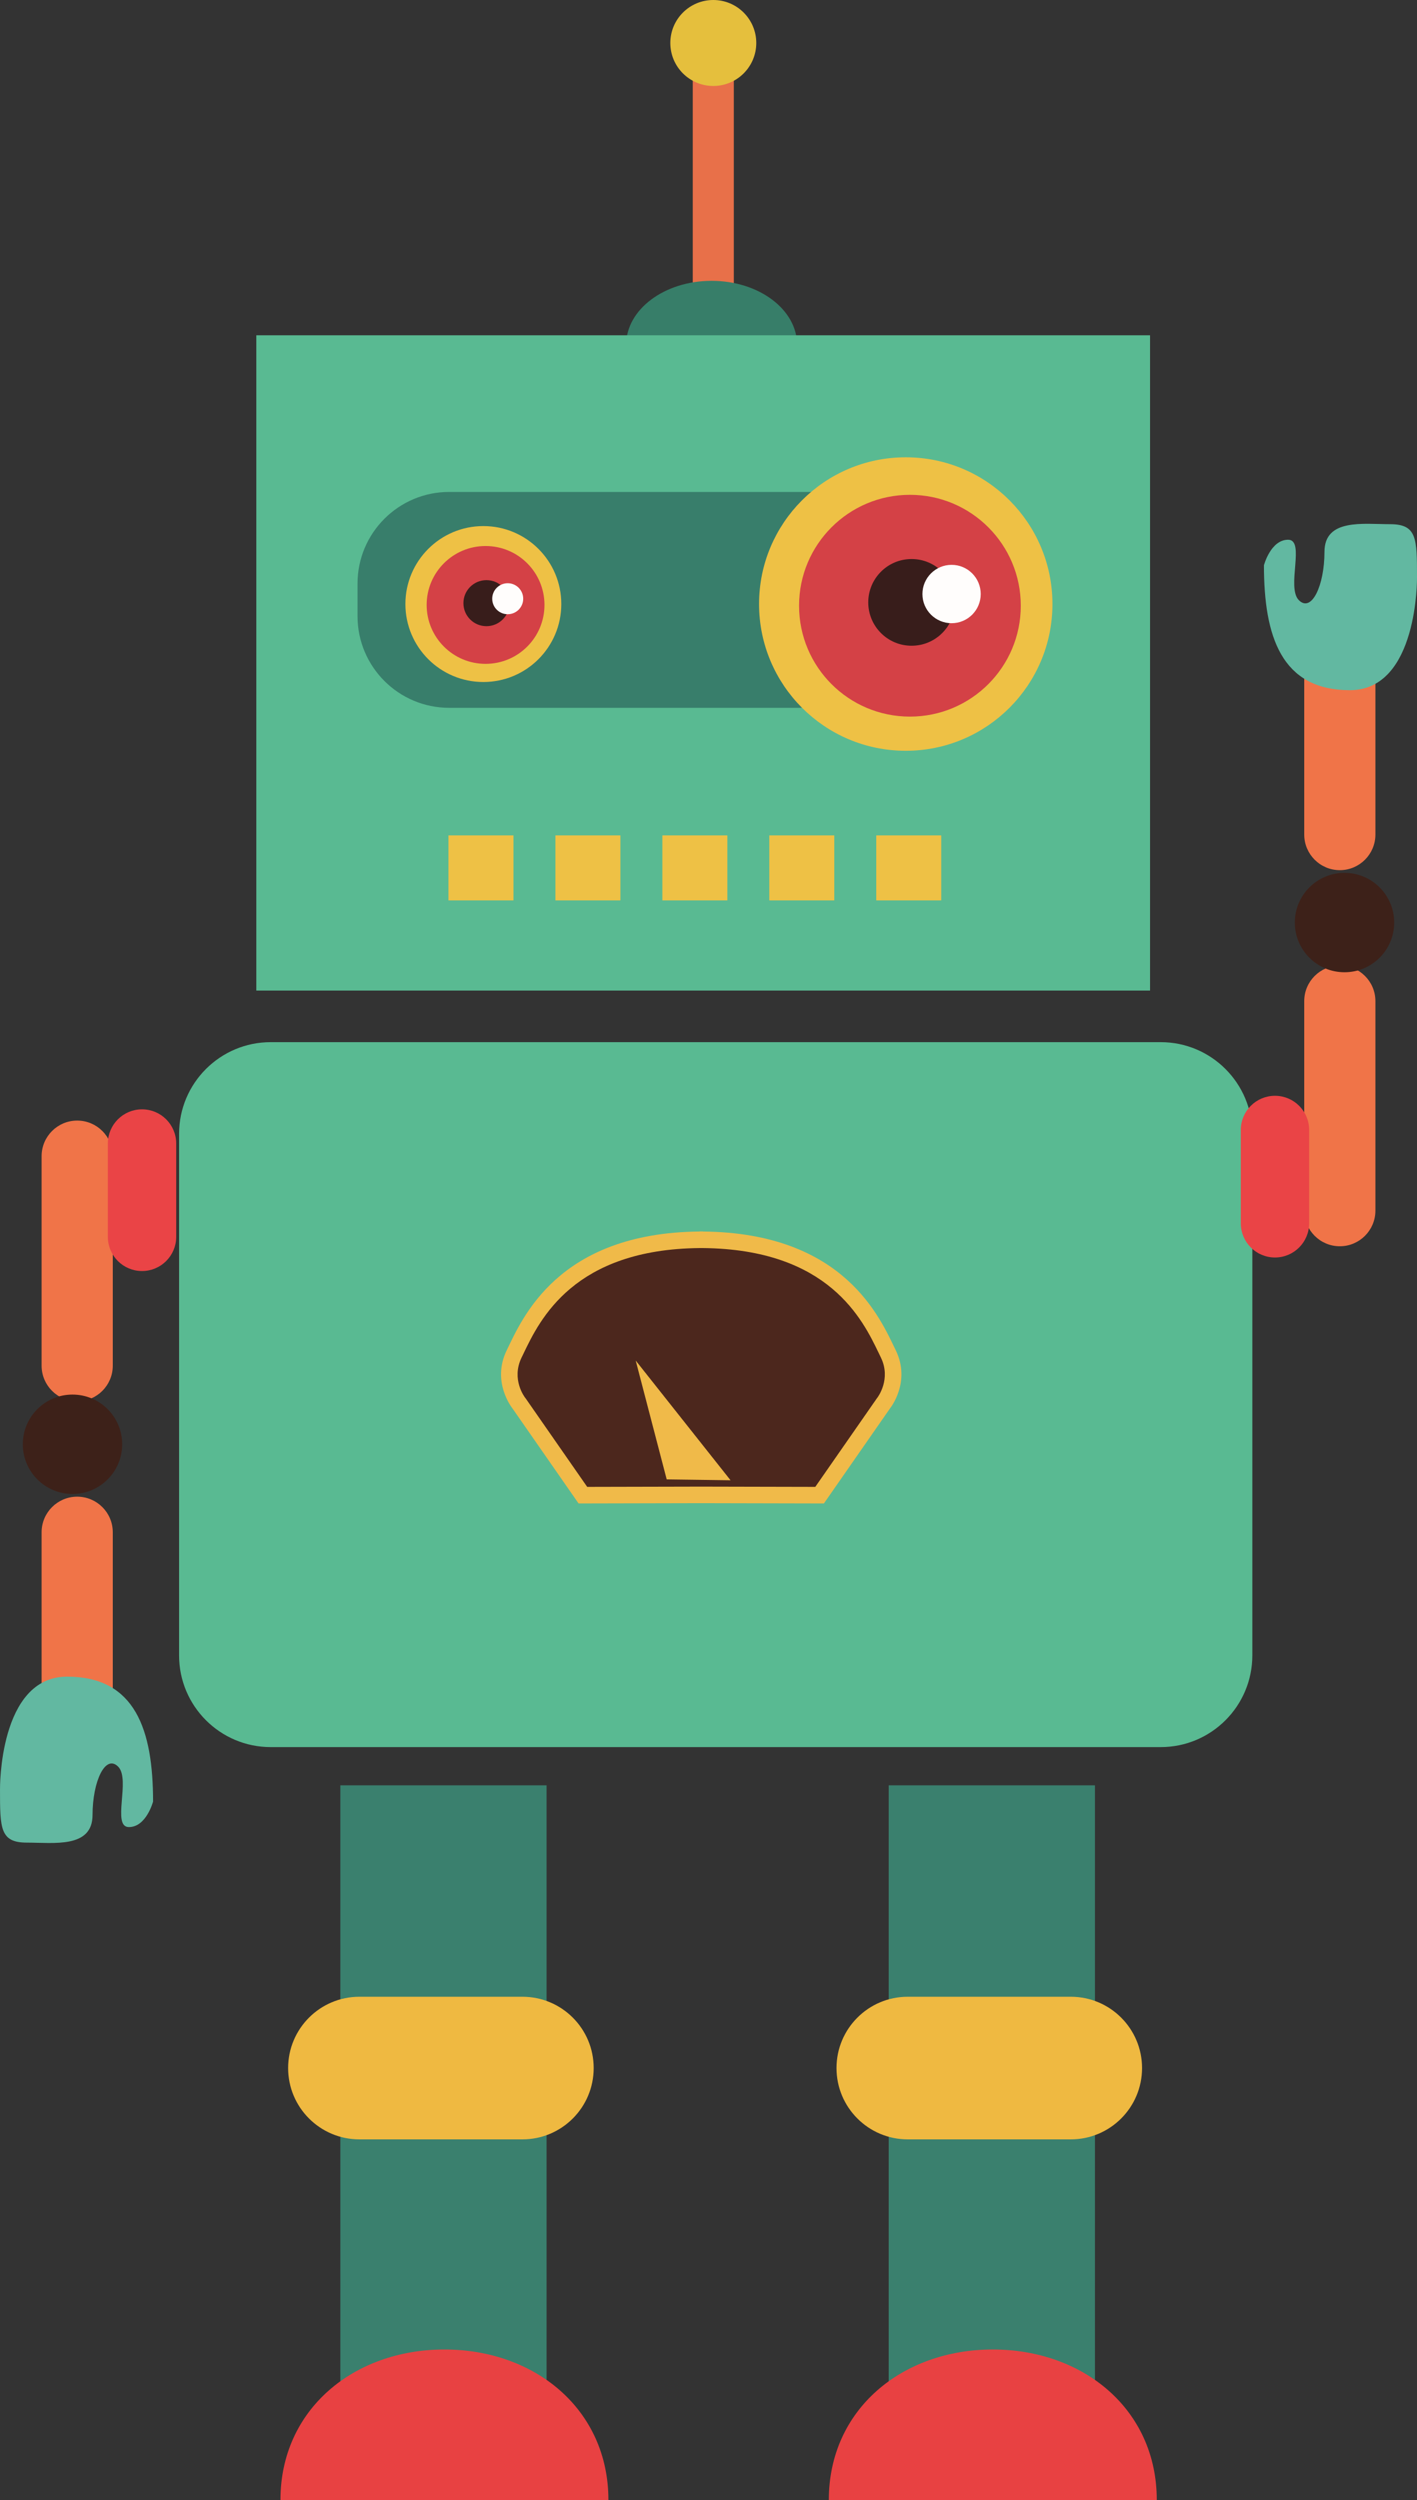 <?xml version="1.0" encoding="UTF-8" standalone="no"?>
<!-- Created with Inkscape (http://www.inkscape.org/) -->

<svg
   xmlns:dc="http://purl.org/dc/elements/1.1/"
   xmlns:cc="http://creativecommons.org/ns#"
   xmlns:rdf="http://www.w3.org/1999/02/22-rdf-syntax-ns#"
   xmlns:svg="http://www.w3.org/2000/svg"
   xmlns="http://www.w3.org/2000/svg"
   xmlns:sodipodi="http://sodipodi.sourceforge.net/DTD/sodipodi-0.dtd"
   xmlns:inkscape="http://www.inkscape.org/namespaces/inkscape"
   width="214.169"
   height="377.706"
   id="svg3723"
   version="1.1"
   inkscape:version="0.48.4 r9939"
   sodipodi:docname="Novo documento 3">
  <rect width="100%" height="100%" fill="#333333" stroke="none"/>
  <defs
     id="defs3725" />
  <sodipodi:namedview
     id="base"
     pagecolor="#ffffff"
     bordercolor="#666666"
     borderopacity="1.0"
     inkscape:pageopacity="0.0"
     inkscape:pageshadow="2"
     inkscape:zoom="0.35"
     inkscape:cx="114.22753"
     inkscape:cy="168.85307"
     inkscape:document-units="px"
     inkscape:current-layer="layer1"
     showgrid="false"
     fit-margin-top="0"
     fit-margin-left="0"
     fit-margin-right="0"
     fit-margin-bottom="0"
     inkscape:window-width="1366"
     inkscape:window-height="716"
     inkscape:window-x="0"
     inkscape:window-y="0"
     inkscape:window-maximized="1" />
  <g
     inkscape:label="Camada 1"
     inkscape:groupmode="layer"
     id="layer1"
     transform="translate(-235.772,-323.509)">
    <g
       id="g3812"
       inkscape:export-filename="/home/matheus/Dropbox/programacao-web/robot.png"
       inkscape:export-xdpi="90"
       inkscape:export-ydpi="90">
      <path
         id="path152"
         style="fill:#59ba92;fill-opacity:1;fill-rule:nonzero;stroke:none"
         d="m 425.053,573.613 c 0,7.651 -6.204,13.855 -13.854,13.855 l -134.505,0 c -7.651,0 -13.855,-6.204 -13.855,-13.855 l 0,-78.797 c 0,-7.651 6.204,-13.855 13.855,-13.855 l 134.505,0 c 7.65,0 13.854,6.204 13.854,13.855 l 0,78.797"
         inkscape:connector-curvature="0" />
      <path
         id="path164"
         style="fill:#e87049;fill-opacity:1;fill-rule:nonzero;stroke:none"
         d="m 340.478,369.113 6.206,0 0,-33.77 -6.206,0 0,33.77 z"
         inkscape:connector-curvature="0" />
      <path
         id="path166"
         style="fill:#e5bf3d;fill-opacity:1;fill-rule:nonzero;stroke:none"
         d="m 337.087,330.003 c 0,-3.587 2.906,-6.494 6.494,-6.494 3.589,0 6.496,2.906 6.496,6.494 0,3.587 -2.908,6.494 -6.496,6.494 -3.587,0 -6.494,-2.906 -6.494,-6.494"
         inkscape:connector-curvature="0" />
      <path
         id="path168"
         style="fill:#377e69;fill-opacity:1;fill-rule:nonzero;stroke:none"
         d="m 356.245,375.608 c 0,5.34 -5.782,9.669 -12.918,9.669 -7.134,0 -12.916,-4.329 -12.916,-9.669 0,-5.34 5.782,-9.67 12.916,-9.67 7.135,0 12.918,4.33 12.918,9.67"
         inkscape:connector-curvature="0" />
      <path
         id="path172"
         style="fill:#f07448;fill-opacity:1;fill-rule:nonzero;stroke:none"
         d="m 252.818,529.843 c 0,2.97 -2.409,5.379 -5.378,5.379 l 0,0 c -2.97,0 -5.379,-2.409 -5.379,-5.379 l 0,-31.657 c 0,-2.967 2.409,-5.376 5.379,-5.376 l 0,0 c 2.969,0 5.378,2.409 5.378,5.376 l 0,31.657"
         inkscape:connector-curvature="0" />
      <path
         id="path174"
         style="fill:#f07448;fill-opacity:1;fill-rule:nonzero;stroke:none"
         d="m 252.818,586.664 c 0,2.97 -2.409,5.379 -5.378,5.379 l 0,0 c -2.97,0 -5.379,-2.409 -5.379,-5.379 l 0,-31.657 c 0,-2.967 2.409,-5.376 5.379,-5.376 l 0,0 c 2.969,0 5.378,2.409 5.378,5.376 l 0,31.657"
         inkscape:connector-curvature="0" />
      <path
         id="path176"
         style="fill:#3d2119;fill-opacity:1;fill-rule:nonzero;stroke:none"
         d="m 239.22,541.715 c 0,-4.149 3.362,-7.509 7.509,-7.509 4.147,0 7.51,3.36 7.51,7.509 0,4.146 -3.362,7.508 -7.51,7.508 -4.146,0 -7.509,-3.361 -7.509,-7.508"
         inkscape:connector-curvature="0" />
      <path
         id="path178"
         style="fill:#62b8a1;fill-opacity:1;fill-rule:nonzero;stroke:none"
         d="m 235.773,593.869 c 0,0 -0.205,-17.047 10.145,-17.047 10.35,0 12.989,8.117 12.989,18.874 0,0 -1.015,3.856 -3.654,3.856 -2.638,0 0.305,-7.205 -1.624,-9.133 -1.927,-1.929 -3.869,2.223 -3.869,7.295 0,5.071 -5.862,4.185 -9.922,4.185 -4.059,0 -4.065,-2.146 -4.065,-8.03"
         inkscape:connector-curvature="0" />
      <path
         id="path180"
         style="fill:#ea4446;fill-opacity:1;fill-rule:nonzero;stroke:none"
         d="m 262.404,510.377 c 0,2.853 -2.311,5.164 -5.166,5.164 l 0,0 c -2.85,0 -5.164,-2.311 -5.164,-5.164 l 0,-14.1 c 0,-2.854 2.314,-5.166 5.164,-5.166 l 0,0 c 2.855,0 5.166,2.312 5.166,5.166 l 0,14.1"
         inkscape:connector-curvature="0" />
      <path
         id="path220"
         style="fill:#59ba92;fill-opacity:1;fill-rule:nonzero;stroke:none"
         d="m 274.512,473.167 135.081,0 0,-99.002 -135.081,0 0,99.002 z"
         inkscape:connector-curvature="0" />
      <path
         id="path310"
         style="fill:#4c271d;fill-opacity:1;fill-rule:nonzero;stroke:none"
         d="m 314.228,535.545 c -0.159,-0.204 -2.699,-3.496 -0.738,-7.5 l 0.304,-0.626 c 2.364,-4.914 7.902,-16.418 27.738,-16.6 l 0.455,0 c 19.835,0.182 25.372,11.686 27.738,16.6 l 0.304,0.626 c 1.96,4.004 -0.579,7.296 -0.689,7.435 l -9.691,13.924 -17.886,-0.043 -17.891,0.043 -9.643,-13.859"
         inkscape:connector-curvature="0" />
      <path
         id="path312"
         style="fill:#f0ba49;fill-opacity:1;fill-rule:nonzero;stroke:none"
         d="m 341.998,509.552 c -0.084,0 -0.155,0.009 -0.239,0.009 -0.084,0 -0.156,-0.009 -0.24,-0.009 l 0,0.018 c -21.489,0.199 -26.834,13.191 -29.151,17.926 -2.355,4.806 0.834,8.764 0.834,8.764 l 10.016,14.396 18.541,-0.044 18.54,0.044 10.016,-14.396 c 0,0 3.189,-3.958 0.835,-8.764 -2.317,-4.735 -7.662,-17.727 -29.152,-17.926 l 0,-0.018 z m -0.301,2.516 0.279,10e-4 c 19.058,0.176 24.168,10.79 26.622,15.891 l 0.306,0.635 c 1.599,3.265 -0.463,6.001 -0.535,6.095 l -0.055,0.069 -0.05,0.071 -9.269,13.322 -17.242,-0.041 -17.231,0.041 -9.268,-13.322 -0.05,-0.071 -0.055,-0.069 c -0.022,-0.026 -2.172,-2.756 -0.536,-6.095 l 0.307,-0.635 c 2.455,-5.101 7.565,-15.715 26.622,-15.891 l 0.154,-10e-4"
         inkscape:connector-curvature="0" />
      <path
         id="path322"
         style="fill:#f0ba49;fill-opacity:1;fill-rule:nonzero;stroke:none"
         d="m 336.539,547.019 -4.686,-17.954 14.338,18.09"
         inkscape:connector-curvature="0" />
      <path
         id="path388"
         style="fill:#3a806e;fill-opacity:1;fill-rule:nonzero;stroke:none"
         d="m 287.212,689.357 31.173,0 0,-96.117 -31.173,0 0,96.117 z"
         inkscape:connector-curvature="0" />
      <path
         id="path390"
         style="fill:#387e6b;fill-opacity:1;fill-rule:nonzero;stroke:none"
         d="m 393.429,416.594 c 0,7.651 -6.204,13.855 -13.855,13.855 l -75.911,0 c -7.65,0 -13.854,-6.204 -13.854,-13.855 l 0,-4.906 c 0,-7.651 6.204,-13.855 13.854,-13.855 l 75.911,0 c 7.651,0 13.855,6.204 13.855,13.855 l 0,4.906"
         inkscape:connector-curvature="0" />
      <path
         id="path392"
         style="fill:#efb941;fill-opacity:1;fill-rule:nonzero;stroke:none"
         d="m 325.503,635.957 c 0,5.954 -4.824,10.776 -10.776,10.776 l -24.629,0 c -5.954,0 -10.777,-4.822 -10.777,-10.776 l 0,0 c 0,-5.951 4.824,-10.774 10.777,-10.774 l 24.629,0 c 5.952,0 10.776,4.822 10.776,10.774 l 0,0"
         inkscape:connector-curvature="0" />
      <path
         id="path460"
         style="fill:#e84142;fill-opacity:1;fill-rule:nonzero;stroke:none"
         d="m 302.944,678.478 c 13.69,0 24.785,9.05 24.785,22.737 l -49.568,0 c 0,-13.688 11.095,-22.737 24.782,-22.737"
         inkscape:connector-curvature="0" />
      <path
         id="path462"
         style="fill:#3a806e;fill-opacity:1;fill-rule:nonzero;stroke:none"
         d="m 370.093,689.357 31.172,0 0,-96.117 -31.172,0 0,96.117 z"
         inkscape:connector-curvature="0" />
      <path
         id="path464"
         style="fill:#efb941;fill-opacity:1;fill-rule:nonzero;stroke:none"
         d="m 408.384,635.957 c 0,5.954 -4.822,10.776 -10.776,10.776 l -24.629,0 c -5.952,0 -10.776,-4.822 -10.776,-10.776 l 0,0 c 0,-5.951 4.824,-10.774 10.776,-10.774 l 24.629,0 c 5.954,0 10.776,4.822 10.776,10.774 l 0,0"
         inkscape:connector-curvature="0" />
      <path
         id="path466"
         style="fill:#e84142;fill-opacity:1;fill-rule:nonzero;stroke:none"
         d="m 385.825,678.478 c 13.69,0 24.785,9.05 24.785,22.737 l -49.568,0 c 0,-13.688 11.095,-22.737 24.782,-22.737"
         inkscape:connector-curvature="0" />
      <path
         id="path468"
         style="fill:#eec145;fill-opacity:1;fill-rule:nonzero;stroke:none"
         d="m 297.045,414.77 c 0,-6.506 5.276,-11.78 11.783,-11.78 6.505,0 11.781,5.274 11.781,11.78 0,6.508 -5.276,11.779 -11.781,11.779 -6.506,0 -11.783,-5.271 -11.783,-11.779"
         inkscape:connector-curvature="0" />
      <path
         id="path470"
         style="fill:#d44146;fill-opacity:1;fill-rule:nonzero;stroke:none"
         d="m 300.258,414.905 c 0,-4.919 3.985,-8.902 8.905,-8.902 4.916,0 8.902,3.984 8.902,8.902 0,4.916 -3.986,8.902 -8.902,8.902 -4.92,0 -8.905,-3.986 -8.905,-8.902"
         inkscape:connector-curvature="0" />
      <path
         id="path472"
         style="fill:#381d1b;fill-opacity:1;fill-rule:nonzero;stroke:none"
         d="m 305.814,414.637 c 0,-1.924 1.559,-3.479 3.48,-3.479 1.924,0 3.481,1.555 3.481,3.479 0,1.924 -1.558,3.479 -3.481,3.479 -1.921,0 -3.48,-1.555 -3.48,-3.479"
         inkscape:connector-curvature="0" />
      <path
         id="path474"
         style="fill:#fffdfc;fill-opacity:1;fill-rule:nonzero;stroke:none"
         d="m 310.167,413.967 c 0,-1.294 1.049,-2.342 2.342,-2.342 1.292,0 2.341,1.049 2.341,2.342 0,1.295 -1.049,2.341 -2.341,2.341 -1.294,0 -2.342,-1.046 -2.342,-2.341"
         inkscape:connector-curvature="0" />
      <path
         id="path476"
         style="fill:#eec145;fill-opacity:1;fill-rule:nonzero;stroke:none"
         d="m 350.498,414.768 c 0,-12.242 9.93,-22.17 22.172,-22.17 12.242,0 22.172,9.928 22.172,22.17 0,12.248 -9.93,22.172 -22.172,22.172 -12.242,0 -22.172,-9.925 -22.172,-22.172"
         inkscape:connector-curvature="0" />
      <path
         id="path478"
         style="fill:#d44146;fill-opacity:1;fill-rule:nonzero;stroke:none"
         d="m 356.544,415.023 c 0,-9.255 7.5,-16.755 16.758,-16.755 9.252,0 16.755,7.5 16.755,16.755 0,9.254 -7.503,16.754 -16.755,16.754 -9.258,0 -16.758,-7.5 -16.758,-16.754"
         inkscape:connector-curvature="0" />
      <path
         id="path480"
         style="fill:#381d1b;fill-opacity:1;fill-rule:nonzero;stroke:none"
         d="m 367.002,414.519 c 0,-3.619 2.93,-6.551 6.549,-6.551 3.619,0 6.55,2.933 6.55,6.551 0,3.62 -2.931,6.551 -6.55,6.551 -3.619,0 -6.549,-2.931 -6.549,-6.551"
         inkscape:connector-curvature="0" />
      <path
         id="path482"
         style="fill:#fffdfc;fill-opacity:1;fill-rule:nonzero;stroke:none"
         d="m 375.19,413.259 c 0,-2.436 1.975,-4.411 4.41,-4.411 2.433,0 4.402,1.975 4.402,4.411 0,2.435 -1.97,4.406 -4.402,4.406 -2.435,0 -4.41,-1.971 -4.41,-4.406"
         inkscape:connector-curvature="0" />
      <path
         id="path568"
         style="fill:#eec145;fill-opacity:1;fill-rule:nonzero;stroke:none"
         d="m 303.555,459.544 9.823,0 0,-9.821 -9.823,0 0,9.821 z"
         inkscape:connector-curvature="0" />
      <path
         id="path570"
         style="fill:#eec145;fill-opacity:1;fill-rule:nonzero;stroke:none"
         d="m 319.719,459.544 9.822,0 0,-9.821 -9.822,0 0,9.821 z"
         inkscape:connector-curvature="0" />
      <path
         id="path572"
         style="fill:#eec145;fill-opacity:1;fill-rule:nonzero;stroke:none"
         d="m 335.883,459.544 9.823,0 0,-9.821 -9.823,0 0,9.821 z"
         inkscape:connector-curvature="0" />
      <path
         id="path574"
         style="fill:#eec145;fill-opacity:1;fill-rule:nonzero;stroke:none"
         d="m 352.047,459.544 9.821,0 0,-9.821 -9.821,0 0,9.821 z"
         inkscape:connector-curvature="0" />
      <path
         id="path576"
         style="fill:#eec145;fill-opacity:1;fill-rule:nonzero;stroke:none"
         d="m 368.21,459.544 9.822,0 0,-9.821 -9.822,0 0,9.821 z"
         inkscape:connector-curvature="0" />
      <path
         id="path578"
         style="fill:#f07448;fill-opacity:1;fill-rule:nonzero;stroke:none"
         d="m 432.897,474.762 c 0,-2.967 2.408,-5.376 5.378,-5.376 l 0,0 c 2.97,0 5.379,2.409 5.379,5.376 l 0,31.657 c 0,2.97 -2.409,5.379 -5.379,5.379 l 0,0 c -2.97,0 -5.378,-2.409 -5.378,-5.379 l 0,-31.657"
         inkscape:connector-curvature="0" />
      <path
         id="path580"
         style="fill:#f07448;fill-opacity:1;fill-rule:nonzero;stroke:none"
         d="m 432.897,417.94 c 0,-2.967 2.408,-5.376 5.378,-5.376 l 0,0 c 2.97,0 5.379,2.409 5.379,5.376 l 0,31.657 c 0,2.97 -2.409,5.379 -5.379,5.379 l 0,0 c -2.97,0 -5.378,-2.409 -5.378,-5.379 l 0,-31.657"
         inkscape:connector-curvature="0" />
      <path
         id="path582"
         style="fill:#3d2119;fill-opacity:1;fill-rule:nonzero;stroke:none"
         d="m 446.493,462.892 c 0,4.146 -3.361,7.509 -7.508,7.509 -4.147,0 -7.51,-3.362 -7.51,-7.509 0,-4.147 3.362,-7.51 7.51,-7.51 4.146,0 7.508,3.362 7.508,7.51"
         inkscape:connector-curvature="0" />
      <path
         id="path584"
         style="fill:#62b8a1;fill-opacity:1;fill-rule:nonzero;stroke:none"
         d="m 449.942,410.738 c 0,0 0.205,17.047 -10.145,17.047 -10.35,0 -12.99,-8.117 -12.99,-18.874 0,0 1.016,-3.856 3.654,-3.856 2.639,0 -0.304,7.202 1.624,9.133 1.929,1.926 3.87,-2.224 3.87,-7.296 0,-5.072 5.862,-4.186 9.921,-4.186 4.059,0 4.066,2.147 4.066,8.033"
         inkscape:connector-curvature="0" />
      <path
         id="path586"
         style="fill:#ea4446;fill-opacity:1;fill-rule:nonzero;stroke:none"
         d="m 423.31,494.23 c 0,-2.854 2.311,-5.166 5.166,-5.166 l 0,0 c 2.85,0 5.164,2.312 5.164,5.166 l 0,14.099 c 0,2.854 -2.314,5.166 -5.164,5.166 l 0,0 c -2.855,0 -5.166,-2.312 -5.166,-5.166 l 0,-14.099"
         inkscape:connector-curvature="0" />
    </g>
  </g>
</svg>
